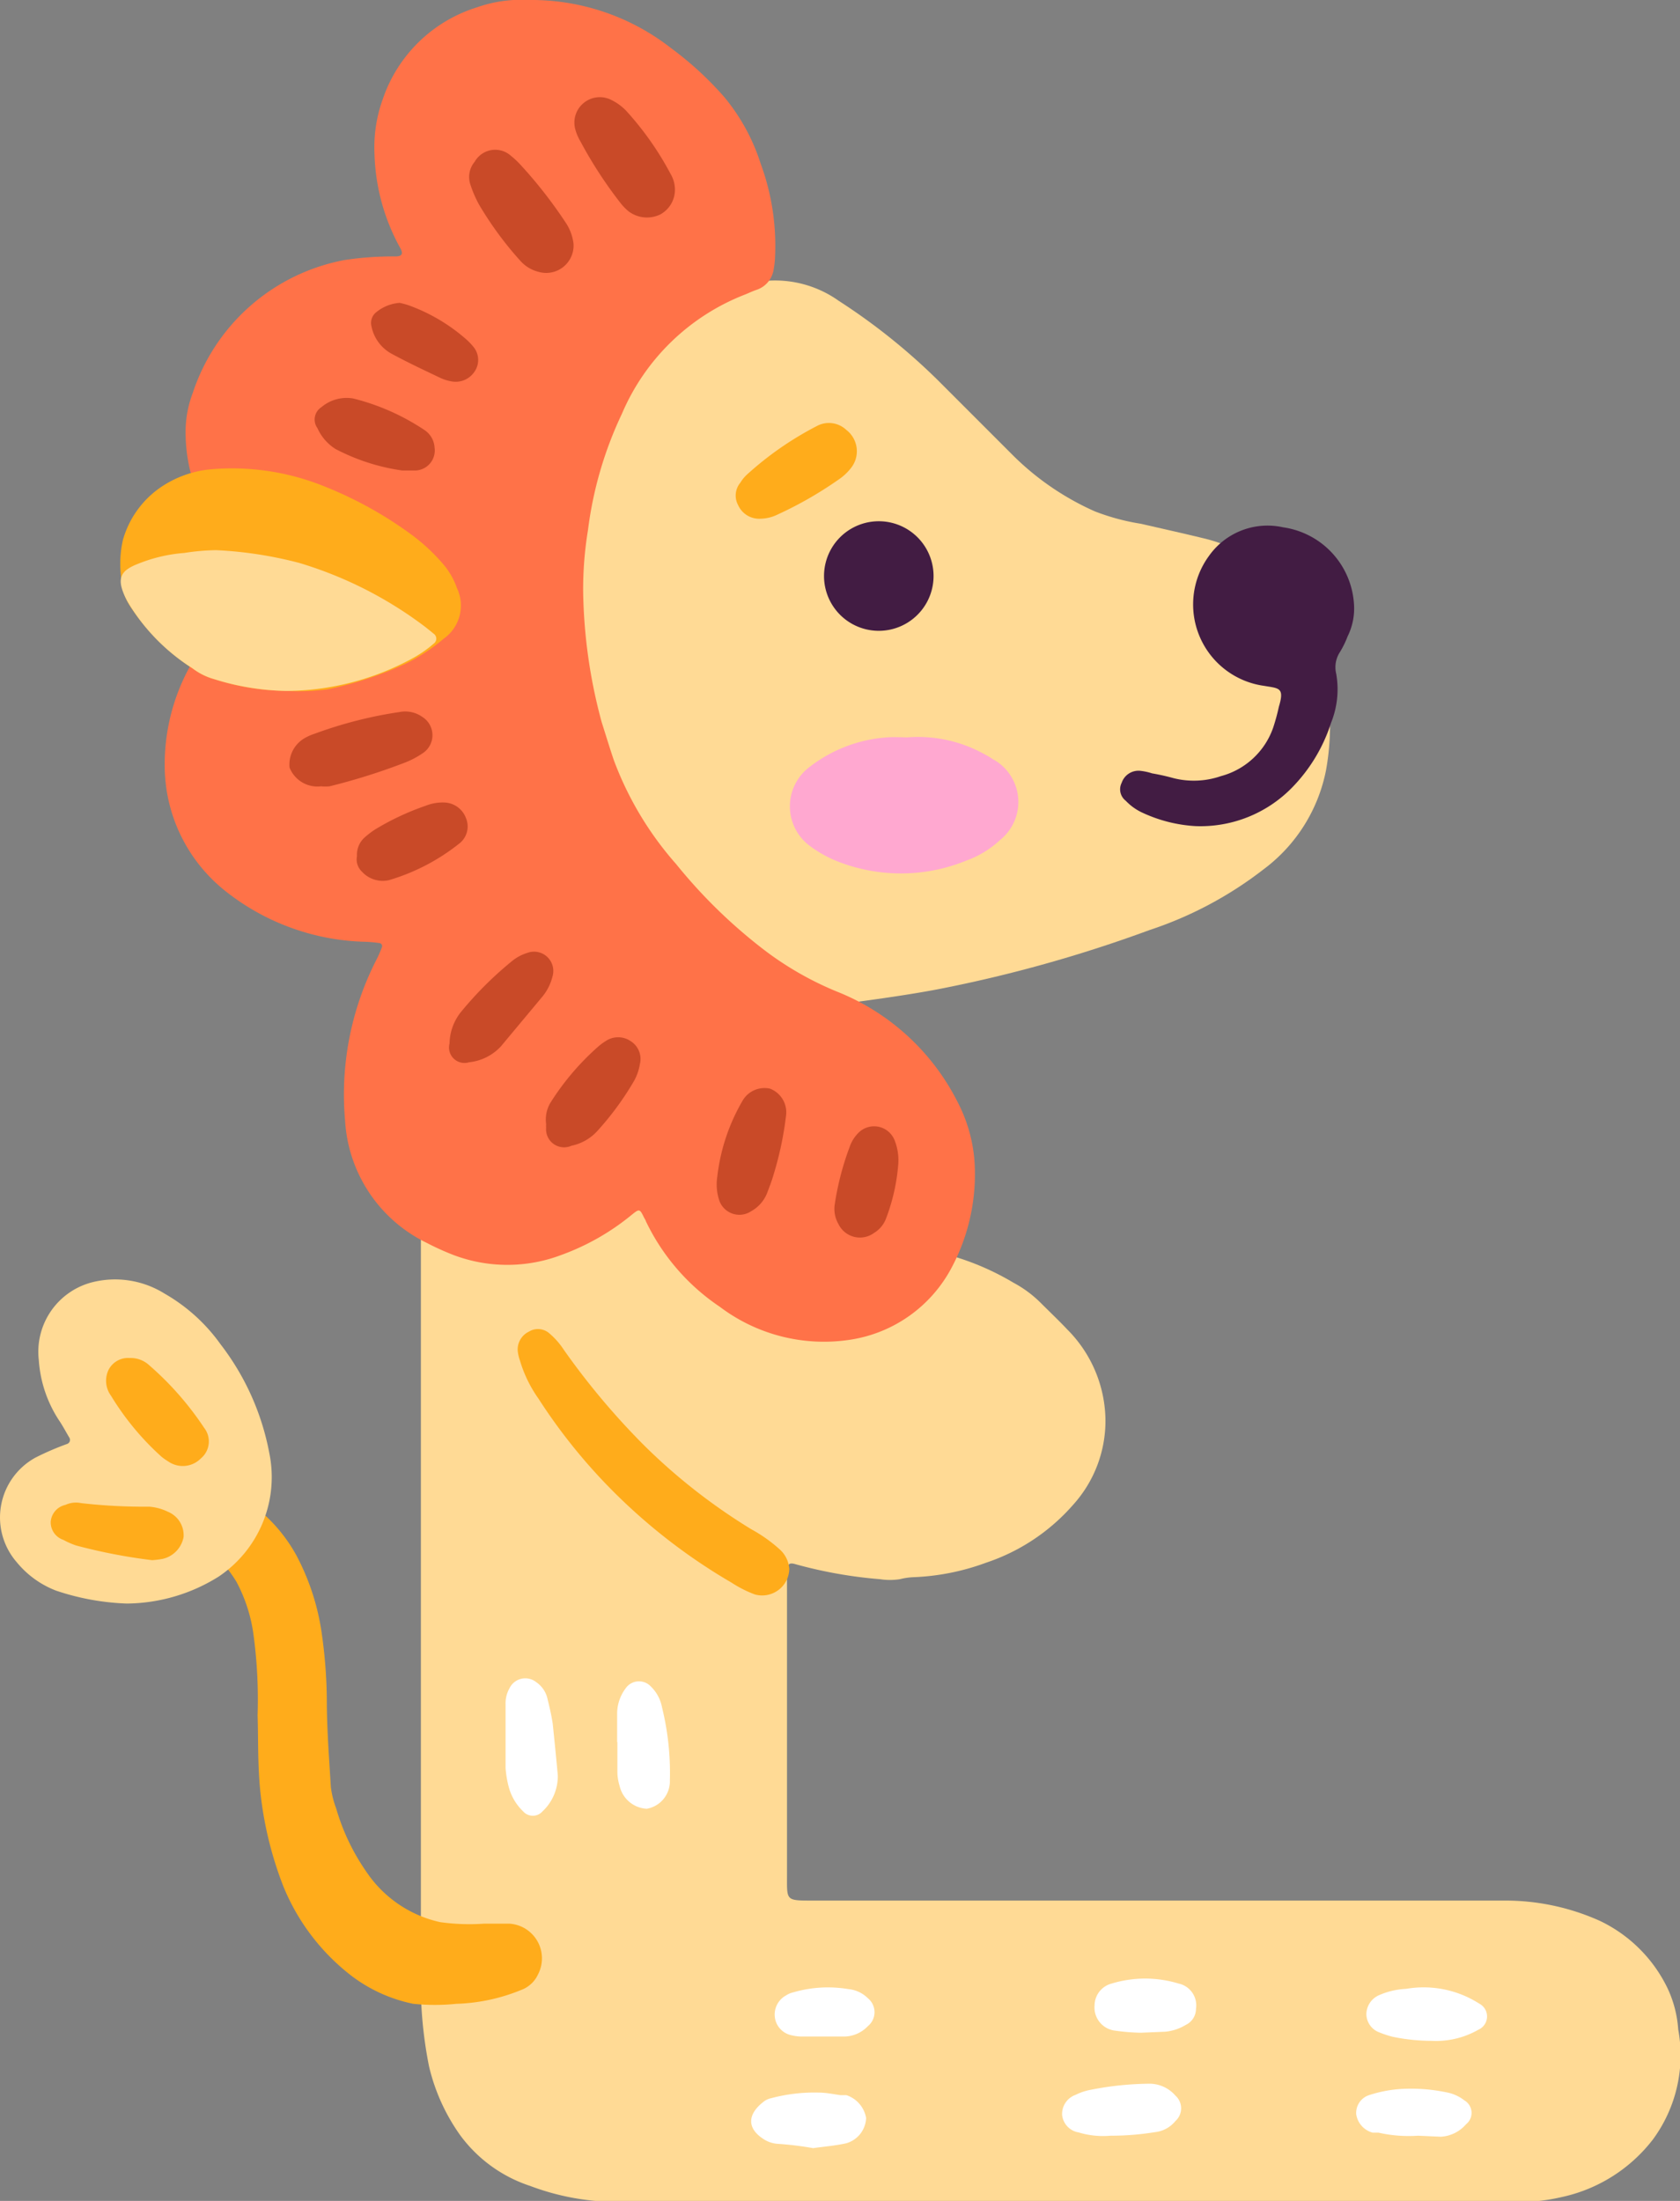 <svg xmlns="http://www.w3.org/2000/svg" viewBox="0 0 66.26 86.77"><rect x="0" y="0" width="66.26" height="86.77" fill="#808080" stroke="none"/><defs><style>.cls-1{fill:#ffda95;}.cls-2{fill:#fff;}.cls-3{fill:#421c43;}.cls-4{fill:#ffac1b;}.cls-5{fill:#ffa8d0;}.cls-6{fill:#ff7248;}.cls-7{fill:#c94a28;}</style></defs><g id="圖層_2" data-name="圖層 2"><g id="OBJECTS"><path class="cls-1" d="M16.6,51.52V26.26a21,21,0,0,1,.15-3.46,4.21,4.21,0,0,0,0-.71,10.79,10.79,0,0,1,2.34-6.73,10.59,10.59,0,0,1,2.1-2,5.55,5.55,0,0,0,1.09-.91,1.35,1.35,0,0,1,.49-.37,20.17,20.17,0,0,1,2.58-1A10.94,10.94,0,0,1,29,11a6.56,6.56,0,0,0,1.25.07,4.33,4.33,0,0,1,2.83.79A24.38,24.38,0,0,1,37,15c1,1,2,2,3,3a10.78,10.78,0,0,0,3.18,2.16,8.74,8.74,0,0,0,1.82.49c.82.19,1.64.37,2.46.57a6.15,6.15,0,0,1,4.49,4.25,8.82,8.82,0,0,1,.48,2.39,10,10,0,0,1-.13,2.5,6.41,6.41,0,0,1-2.46,3.91,15,15,0,0,1-4.51,2.4A54,54,0,0,1,37,39c-1.16.22-2.33.38-3.5.54a3.6,3.6,0,0,1-1.18,0,2.52,2.52,0,0,0-.47-.06.73.73,0,0,0-.82.76c0,.31,0,.63,0,.95V46.4c0,.22,0,.43,0,.64a.44.44,0,0,0,.21.4,3.29,3.29,0,0,0,.6.36,25.29,25.29,0,0,0,2.54.86c1.12.27,2.23.6,3.35.91a10.36,10.36,0,0,1,2.24,1,4.56,4.56,0,0,1,1.07.79c.35.35.72.7,1.06,1.06A5.13,5.13,0,0,1,43.6,56a4.93,4.93,0,0,1-1.27,3.32,7.85,7.85,0,0,1-3.44,2.29,9.26,9.26,0,0,1-2.85.57,2.61,2.61,0,0,0-.55.08,2.55,2.55,0,0,1-.78,0,17.87,17.87,0,0,1-3.33-.59c-.26-.08-.32,0-.34.26v12c0,1-.06,1,1,1H59.35a9.09,9.09,0,0,1,3.75.8,5.67,5.67,0,0,1,2.68,2.68,4.56,4.56,0,0,1,.41,1.6,5.6,5.6,0,0,1-1,4.34,6.18,6.18,0,0,1-3.6,2.27,7.25,7.25,0,0,1-1.8.19H24.38a9.74,9.74,0,0,1-3.47-.63,5.58,5.58,0,0,1-2.76-2,7.71,7.71,0,0,1-1.23-2.72,16.69,16.69,0,0,1-.32-3.6Z"/><path class="cls-2" d="M22,70a1.9,1.9,0,0,1-.6,1.41.51.51,0,0,1-.77,0,2.06,2.06,0,0,1-.56-.94,4,4,0,0,1-.13-.77c0-.84,0-1.68,0-2.52a1.18,1.18,0,0,1,.15-.61.69.69,0,0,1,1.06-.25,1.07,1.07,0,0,1,.44.64c.08.33.16.66.21,1C21.87,68.64,21.94,69.32,22,70Z"/><path class="cls-2" d="M24.34,68.67c0-.37,0-.73,0-1.1a1.67,1.67,0,0,1,.33-1,.64.64,0,0,1,1-.08,1.54,1.54,0,0,1,.44.82,10.78,10.78,0,0,1,.31,2.88,1.1,1.1,0,0,1-.91,1.12,1.16,1.16,0,0,1-1.07-.89,2,2,0,0,1-.09-.54c0-.39,0-.79,0-1.18Z"/><path class="cls-2" d="M56.47,80.46a7.59,7.59,0,0,1-1.54-.16,4,4,0,0,1-.52-.17.78.78,0,0,1-.52-.73.83.83,0,0,1,.5-.74,3,3,0,0,1,1.07-.25,4.07,4.07,0,0,1,2.73.49l.2.12a.57.57,0,0,1-.08,1A3.36,3.36,0,0,1,56.47,80.46Z"/><path class="cls-2" d="M43.8,84.2a3.33,3.33,0,0,1-1.26-.13.78.78,0,0,1-.65-.69.8.8,0,0,1,.53-.79,2.23,2.23,0,0,1,.6-.2,12.3,12.3,0,0,1,2.34-.24,1.36,1.36,0,0,1,1,.47.67.67,0,0,1,0,1,1.2,1.2,0,0,1-.81.44A10.9,10.9,0,0,1,43.8,84.2Z"/><path class="cls-2" d="M32.07,84.69a13,13,0,0,0-1.4-.17,1.17,1.17,0,0,1-.59-.21c-.61-.41-.6-.94,0-1.42a.73.73,0,0,1,.34-.17,6.56,6.56,0,0,1,1.87-.22c.28,0,.57.06.85.1l.24,0a1.16,1.16,0,0,1,.78.9,1.08,1.08,0,0,1-.79,1C32.91,84.6,32.49,84.63,32.07,84.69Z"/><path class="cls-2" d="M55.93,84.2a5.43,5.43,0,0,1-1.56-.12l-.23,0a.89.89,0,0,1-.65-.72.74.74,0,0,1,.54-.77,5.07,5.07,0,0,1,1.39-.24,6.87,6.87,0,0,1,1.63.14,1.64,1.64,0,0,1,.71.32.57.57,0,0,1,.06.94,1.41,1.41,0,0,1-1,.49Z"/><path class="cls-2" d="M45,80.14a7.83,7.83,0,0,1-1-.08.92.92,0,0,1-.83-1,.9.9,0,0,1,.68-.86,4.53,4.53,0,0,1,2.63,0,.88.88,0,0,1,.69,1,.7.7,0,0,1-.4.63,1.9,1.9,0,0,1-.81.27Z"/><path class="cls-2" d="M32.39,80.29H31.6a1.83,1.83,0,0,1-.46-.07.83.83,0,0,1-.58-.69.86.86,0,0,1,.44-.86.88.88,0,0,1,.28-.12,4.88,4.88,0,0,1,2.18-.13,1.26,1.26,0,0,1,.77.36.71.71,0,0,1,0,1.1,1.31,1.31,0,0,1-.91.41Z"/><path class="cls-3" d="M47.16,32.57a5.73,5.73,0,0,1-2.06-.51,2.16,2.16,0,0,1-.7-.49.57.57,0,0,1-.16-.71.7.7,0,0,1,.74-.47,2.36,2.36,0,0,1,.46.1,8.64,8.64,0,0,1,.85.19,3.27,3.27,0,0,0,1.86-.08,3,3,0,0,0,2.06-1.9,8,8,0,0,0,.23-.84c.23-.76,0-.72-.58-.82a3.24,3.24,0,0,1-2.18-5.12,2.83,2.83,0,0,1,2.93-1.13,3.26,3.26,0,0,1,2.79,3,2.47,2.47,0,0,1-.25,1.3,3.68,3.68,0,0,1-.31.63,1.09,1.09,0,0,0-.14.84,3.52,3.52,0,0,1-.2,1.93,6.47,6.47,0,0,1-1.58,2.6A5.05,5.05,0,0,1,47.16,32.57Z"/><path class="cls-3" d="M34.66,24.87a2.16,2.16,0,1,1,0-4.32,2.16,2.16,0,1,1,0,4.32Z"/><path class="cls-4" d="M31.13,61.86a1.07,1.07,0,0,1-1.36,1,4.57,4.57,0,0,1-.91-.46,22.78,22.78,0,0,1-4.05-3,22.17,22.17,0,0,1-3.58-4.27,5.08,5.08,0,0,1-.72-1.48,1.75,1.75,0,0,1-.09-.38.78.78,0,0,1,.44-.77.68.68,0,0,1,.81.07,3,3,0,0,1,.57.65A28.94,28.94,0,0,0,25.42,57a23.16,23.16,0,0,0,4.21,3.29,5.86,5.86,0,0,1,1.15.82A1.14,1.14,0,0,1,31.13,61.86Z"/><path class="cls-4" d="M30,20.45a.91.91,0,0,1-.89-.54.79.79,0,0,1,.09-.88,1.48,1.48,0,0,1,.25-.31,12.87,12.87,0,0,1,2.76-1.92,1,1,0,0,1,1.17.15,1.06,1.06,0,0,1,.2,1.48,2.11,2.11,0,0,1-.51.48,15.25,15.25,0,0,1-2.39,1.37A1.59,1.59,0,0,1,30,20.45Z"/><path class="cls-5" d="M35.8,29.07a5.37,5.37,0,0,1,3,.65,3,3,0,0,1,.34.2,1.92,1.92,0,0,1,.3,3.2,3.87,3.87,0,0,1-1.33.81,6.82,6.82,0,0,1-5,.06,4.75,4.75,0,0,1-1.17-.64,1.94,1.94,0,0,1,0-3.12A5.63,5.63,0,0,1,35,29.07C35.28,29.05,35.54,29.07,35.8,29.07Z"/><path class="cls-6" d="M20.87,0a8.94,8.94,0,0,1,5.6,1.9,13.12,13.12,0,0,1,2.09,1.92A7.79,7.79,0,0,1,30,6.45a9.36,9.36,0,0,1,.57,3.64,3.43,3.43,0,0,1-.06.55,1,1,0,0,1-.68.79c-.15.05-.29.12-.44.18a8.69,8.69,0,0,0-4.86,4.7,15.05,15.05,0,0,0-1.34,4.59A14.32,14.32,0,0,0,23,23.34a20.7,20.7,0,0,0,.73,5.13c.16.5.31,1,.48,1.5a13.07,13.07,0,0,0,2.46,4.1,20.4,20.4,0,0,0,3.56,3.45A12.67,12.67,0,0,0,33,39.09a9.09,9.09,0,0,1,4.78,4.38,6,6,0,0,1,.67,2.66A7.84,7.84,0,0,1,37.52,50a5.45,5.45,0,0,1-4,2.82,6.81,6.81,0,0,1-5.13-1.3,8.45,8.45,0,0,1-2.91-3.36.61.61,0,0,0-.07-.14c-.18-.37-.19-.37-.49-.13a9.43,9.43,0,0,1-2.79,1.59,6,6,0,0,1-4.24,0A10.46,10.46,0,0,1,16.83,49a5.73,5.73,0,0,1-3.22-4.82,11.66,11.66,0,0,1,1.23-6.33,4.46,4.46,0,0,0,.22-.5.12.12,0,0,0-.1-.17,5.11,5.11,0,0,0-.55-.05,9.23,9.23,0,0,1-5.52-2A6.32,6.32,0,0,1,6.5,30.4a8,8,0,0,1,1.55-5,12,12,0,0,1,2.06-2.26c.35-.31.34-.29,0-.64a11.65,11.65,0,0,1-1.17-1.16A6.53,6.53,0,0,1,7.32,17,4.3,4.3,0,0,1,7.6,15.5a7.82,7.82,0,0,1,6-5.25,12.72,12.72,0,0,1,2-.14c.26,0,.32-.11.17-.36a8.12,8.12,0,0,1-1-3.68,5.6,5.6,0,0,1,.33-2.17A5.71,5.71,0,0,1,18.81.29,5.27,5.27,0,0,1,20.87,0Z"/><path class="cls-7" d="M22.62,9.61a1.08,1.08,0,0,1-1.37,1.11,1.42,1.42,0,0,1-.73-.44,13.63,13.63,0,0,1-1.63-2.22,4.59,4.59,0,0,1-.34-.79.93.93,0,0,1,.17-.89.93.93,0,0,1,1.44-.23,3.55,3.55,0,0,1,.4.38A18,18,0,0,1,22.3,8.76,1.89,1.89,0,0,1,22.62,9.61Z"/><path class="cls-7" d="M26.62,7.45a1.11,1.11,0,0,1-.57,1,1.2,1.2,0,0,1-1.26-.12A2.08,2.08,0,0,1,24.47,8a16.86,16.86,0,0,1-1.58-2.43,1.89,1.89,0,0,1-.21-.51,1,1,0,0,1,.34-1,1,1,0,0,1,1.11-.11,2.07,2.07,0,0,1,.56.41,12.12,12.12,0,0,1,1.76,2.5A1.23,1.23,0,0,1,26.62,7.45Z"/><path class="cls-7" d="M12.66,31a1.18,1.18,0,0,1-1.24-.74A1.2,1.2,0,0,1,12,29.11a2.08,2.08,0,0,1,.43-.19,16.7,16.7,0,0,1,3.34-.85,1.16,1.16,0,0,1,.88.19.85.85,0,0,1,0,1.45,3.48,3.48,0,0,1-.77.39A24.65,24.65,0,0,1,13,31,1.68,1.68,0,0,1,12.66,31Z"/><path class="cls-7" d="M28.29,46.39a7.66,7.66,0,0,1,1-3,1,1,0,0,1,1.08-.47A1,1,0,0,1,31,44a13.2,13.2,0,0,1-.49,2.31c-.07.25-.17.5-.26.74a1.41,1.41,0,0,1-.62.7.84.84,0,0,1-1.25-.39A2,2,0,0,1,28.29,46.39Z"/><path class="cls-7" d="M17.73,41.14a2.05,2.05,0,0,1,.44-1.23,14.19,14.19,0,0,1,2-2,1.79,1.79,0,0,1,.62-.34.76.76,0,0,1,1,.93,2,2,0,0,1-.43.83l-1.61,1.93a2,2,0,0,1-1.25.62A.61.61,0,0,1,17.73,41.14Z"/><path class="cls-7" d="M21.54,44.32a1.3,1.3,0,0,1,.16-.83,10.18,10.18,0,0,1,1.93-2.26,2.27,2.27,0,0,1,.25-.18.88.88,0,0,1,1,0,.83.83,0,0,1,.36.89,2.05,2.05,0,0,1-.23.67,11.58,11.58,0,0,1-1.47,2,1.89,1.89,0,0,1-1,.56.71.71,0,0,1-1-.71A.74.74,0,0,1,21.54,44.32Z"/><path class="cls-7" d="M15.87,18.55a8.1,8.1,0,0,1-2.64-.85,1.88,1.88,0,0,1-.71-.82.58.58,0,0,1,.16-.83,1.54,1.54,0,0,1,1.25-.34,8.94,8.94,0,0,1,2.79,1.23.89.89,0,0,1,.42.71.79.79,0,0,1-.77.9Z"/><path class="cls-7" d="M14.08,33.75A.91.91,0,0,1,14.4,33a3.47,3.47,0,0,1,.38-.29,10.26,10.26,0,0,1,2-.94,1.81,1.81,0,0,1,.77-.13.94.94,0,0,1,.83.62.85.85,0,0,1-.27,1,8.15,8.15,0,0,1-2.77,1.44,1.11,1.11,0,0,1-1.07-.34A.66.66,0,0,1,14.08,33.75Z"/><path class="cls-7" d="M35.43,45.87a7.63,7.63,0,0,1-.5,2.21,1.13,1.13,0,0,1-.46.53.94.94,0,0,1-1.4-.35,1.19,1.19,0,0,1-.15-.76,11.07,11.07,0,0,1,.59-2.28,1.43,1.43,0,0,1,.38-.59A.87.87,0,0,1,35.3,45,2.1,2.1,0,0,1,35.43,45.87Z"/><path class="cls-7" d="M15.76,11.94a3.19,3.19,0,0,1,.34.09,7.07,7.07,0,0,1,2.29,1.35,2.37,2.37,0,0,1,.27.28.81.81,0,0,1,.05,1,.89.89,0,0,1-.88.38,1.76,1.76,0,0,1-.46-.14c-.63-.3-1.27-.6-1.9-.94a1.58,1.58,0,0,1-.82-1.1.54.54,0,0,1,.2-.56A1.65,1.65,0,0,1,15.76,11.94Z"/><path class="cls-4" d="M11.28,27.24a9.6,9.6,0,0,1-2.82-.46,2.33,2.33,0,0,1-.78-.37,8.35,8.35,0,0,1-2.56-2.53,2.23,2.23,0,0,1-.35-1.19,4.18,4.18,0,0,1,.08-1.41,3.76,3.76,0,0,1,1.49-2.07,4.19,4.19,0,0,1,2-.71,9.69,9.69,0,0,1,4.26.6,15.42,15.42,0,0,1,3.59,1.95,7.54,7.54,0,0,1,1.28,1.18,2.92,2.92,0,0,1,.55.95,1.6,1.6,0,0,1-.52,2,7.2,7.2,0,0,1-1.53,1,14.29,14.29,0,0,1-3.06,1A9,9,0,0,1,11.28,27.24Z"/><path class="cls-1" d="M11.29,27.24a10,10,0,0,1-2.86-.47,2.53,2.53,0,0,1-.85-.43,7.83,7.83,0,0,1-2.47-2.49,3,3,0,0,1-.19-.35c-.31-.69-.18-1,.52-1.27a6.1,6.1,0,0,1,1.83-.43,8.92,8.92,0,0,1,1.25-.11,15.77,15.77,0,0,1,3.27.5,15.65,15.65,0,0,1,5,2.54l.31.25a.24.24,0,0,1,0,.4,4.67,4.67,0,0,1-.84.58A10.52,10.52,0,0,1,11.29,27.24Z"/><path class="cls-4" d="M10.16,67.63A19.15,19.15,0,0,0,10,64.46a6.17,6.17,0,0,0-.67-2.09,4.74,4.74,0,0,0-1.94-1.8l-.91-.47A3.64,3.64,0,0,1,6,59.75.71.71,0,0,1,5.64,59a.87.87,0,0,1,.78-.69,4.46,4.46,0,0,1,1.95.16,6.22,6.22,0,0,1,3.33,2.87,9.36,9.36,0,0,1,1,3.13A19.4,19.4,0,0,1,12.89,67c0,1.15.09,2.31.16,3.46a3.69,3.69,0,0,0,.21.84,8.45,8.45,0,0,0,1.18,2.48,4.73,4.73,0,0,0,2.92,2,8.33,8.33,0,0,0,1.73.06c.34,0,.69,0,1,0a1.37,1.37,0,0,1,1.13,2,1.18,1.18,0,0,1-.68.62A7.27,7.27,0,0,1,18,79,8.39,8.39,0,0,1,16.3,79a6,6,0,0,1-2.61-1.24,8.5,8.5,0,0,1-2.51-3.38,14.4,14.4,0,0,1-.92-3.82C10.16,69.52,10.19,68.53,10.16,67.63Z"/><path class="cls-1" d="M5,63.22a9.75,9.75,0,0,1-2.79-.51A3.73,3.73,0,0,1,.66,61.59a2.69,2.69,0,0,1,.75-4.13,11.12,11.12,0,0,1,1.23-.53.17.17,0,0,0,.09-.26c-.12-.2-.23-.41-.36-.61a4.93,4.93,0,0,1-.84-2.44,2.83,2.83,0,0,1,2.08-3.06A3.69,3.69,0,0,1,6.49,51,6.94,6.94,0,0,1,8.7,53a10.06,10.06,0,0,1,1.92,4.28,4.72,4.72,0,0,1-2,4.88A6.93,6.93,0,0,1,5,63.22Z"/><path class="cls-4" d="M5.11,53.54a1.07,1.07,0,0,1,.77.28,12.14,12.14,0,0,1,2.17,2.47.87.87,0,0,1-.13,1.21,1,1,0,0,1-1.28.12,2.4,2.4,0,0,1-.26-.18,10.7,10.7,0,0,1-2-2.41,1,1,0,0,1-.11-1A.86.86,0,0,1,5.11,53.54Z"/><path class="cls-4" d="M6,61.51a21.91,21.91,0,0,1-3-.58,3.16,3.16,0,0,1-.5-.22A.73.73,0,0,1,2,60a.74.74,0,0,1,.58-.67,1,1,0,0,1,.62-.07,21.61,21.61,0,0,0,2.67.14,2,2,0,0,1,.75.2,1,1,0,0,1,.62,1,1.09,1.09,0,0,1-.83.86A3.56,3.56,0,0,1,6,61.51Z"/></g></g></svg>